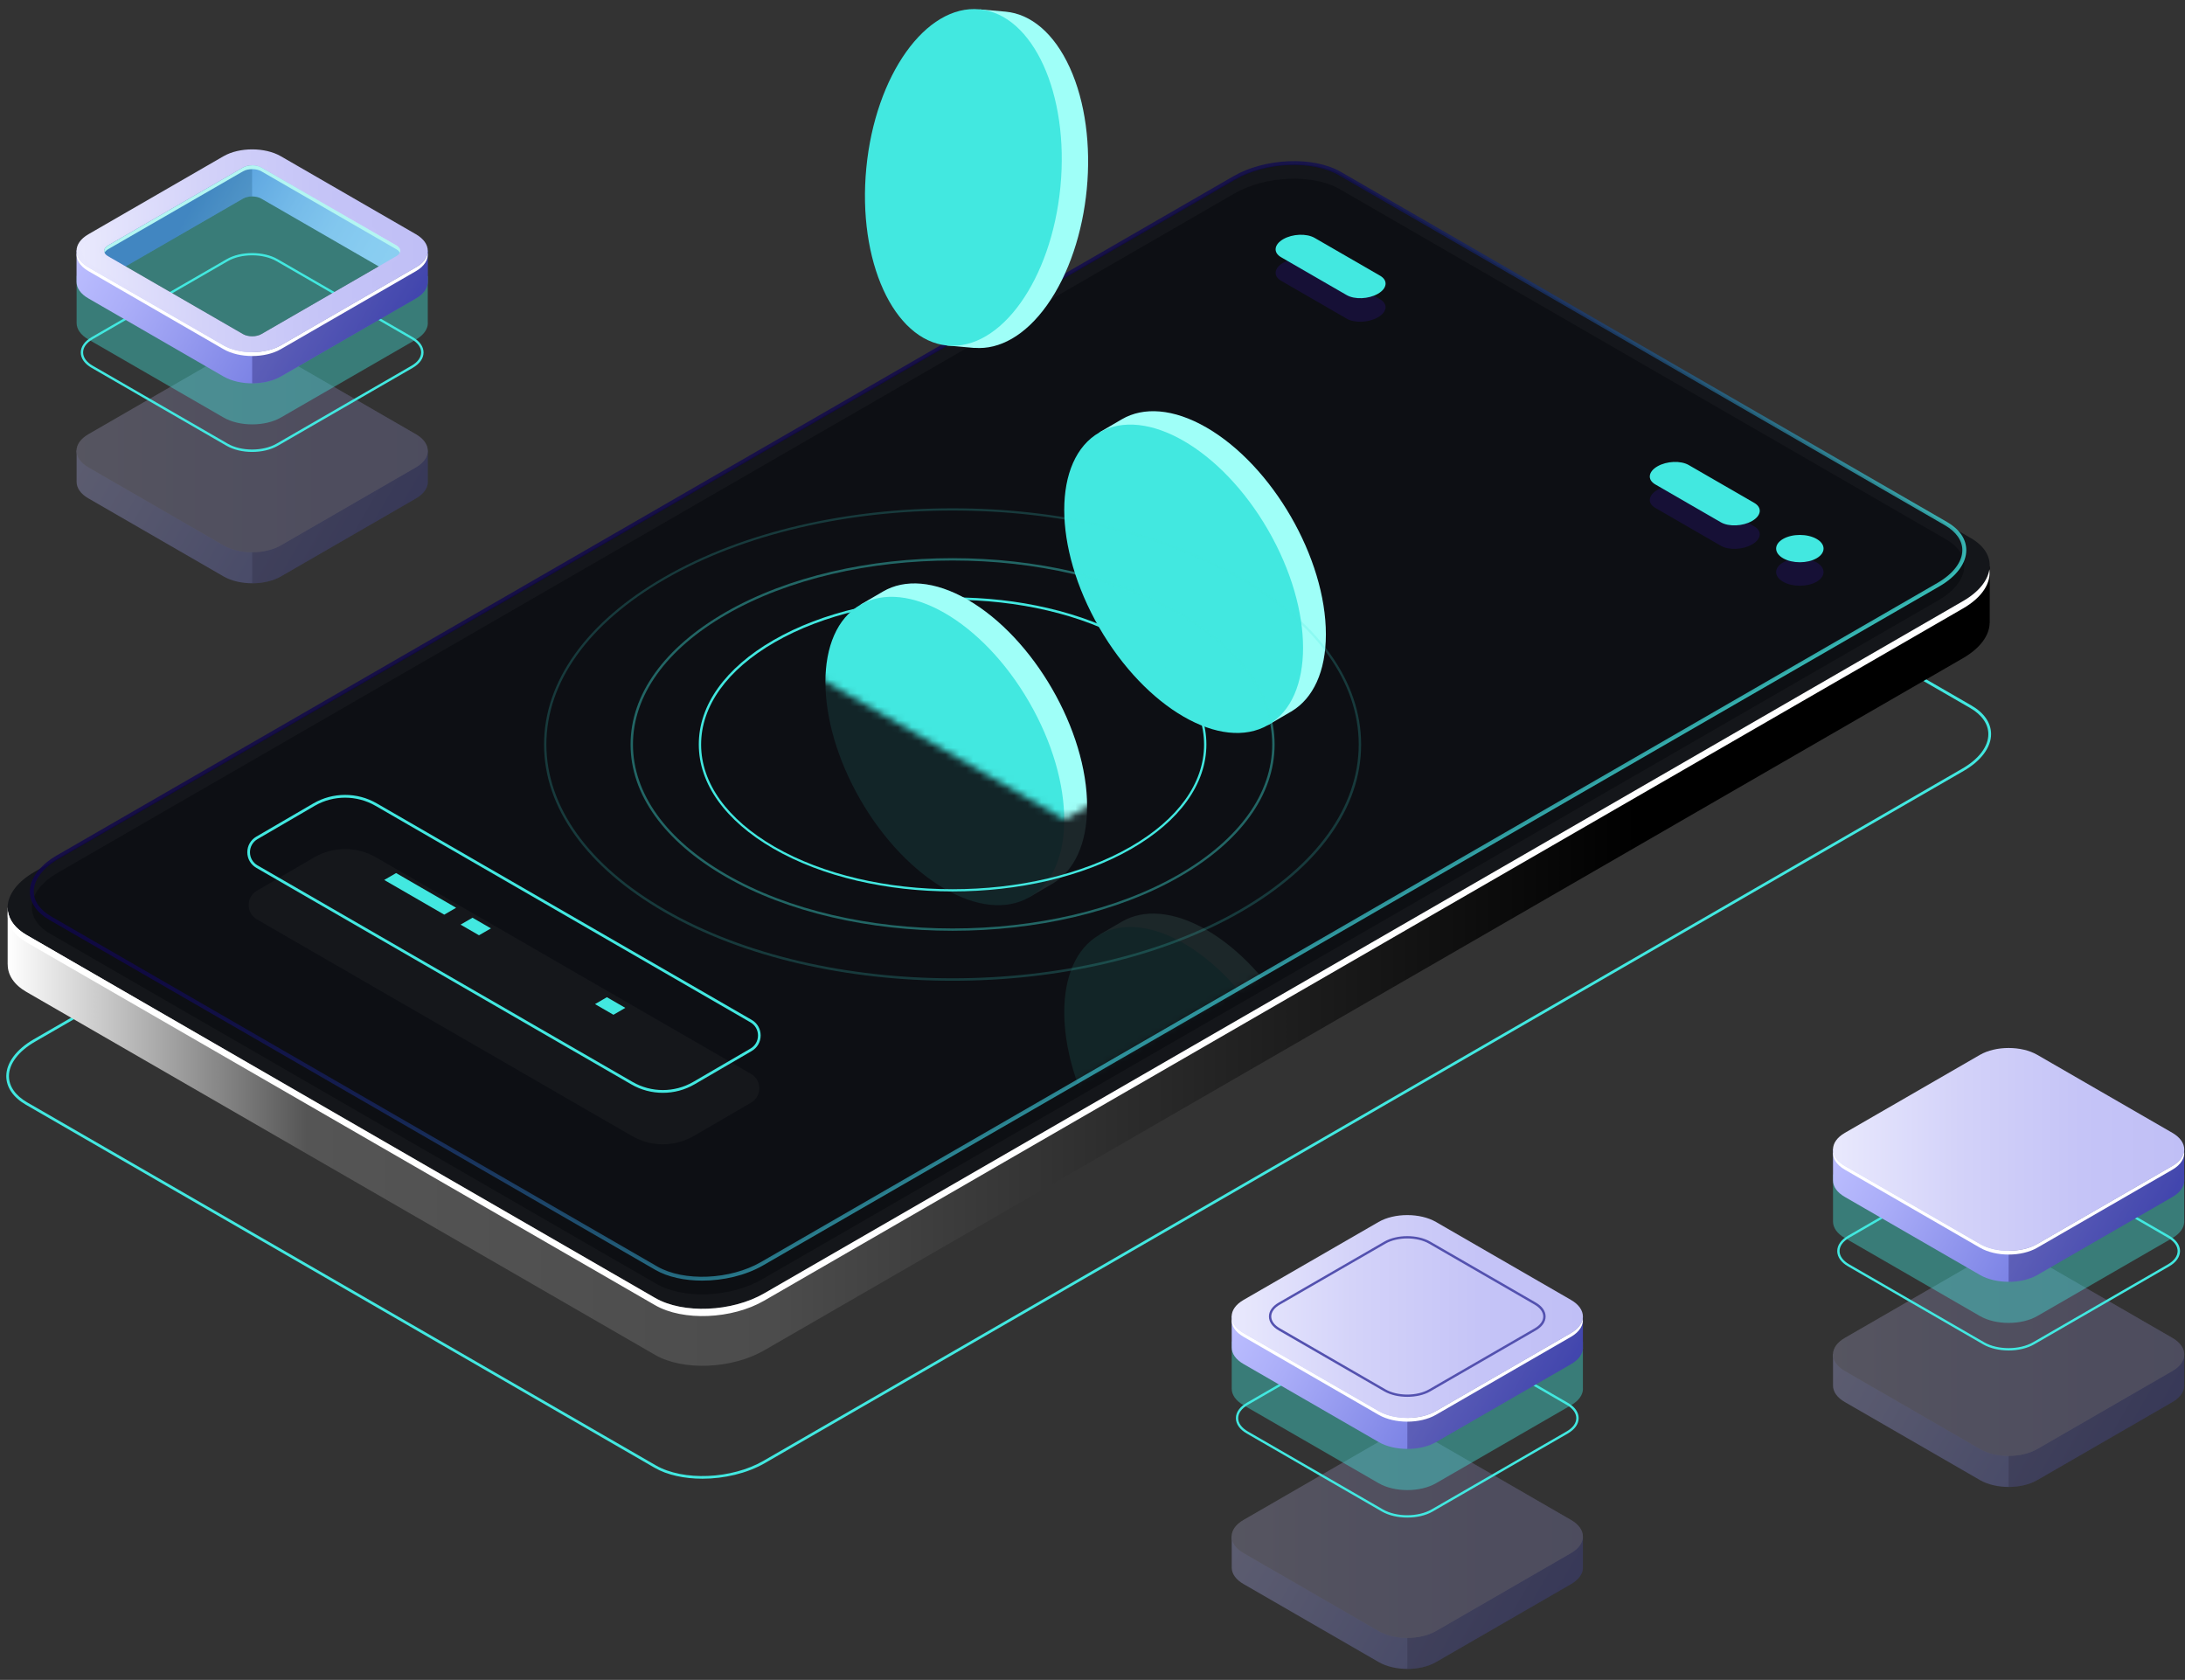 <svg width="320" height="246" viewBox="0 0 320 246" fill="none" xmlns="http://www.w3.org/2000/svg">
<rect x="0" y="0" width="320" height="246" fill="#333333" stroke="none"/>
<path d="M102.87 216.54C100.23 216.54 97.71 216.01 95.84 214.92L3.78 161.77C1.93 160.7 0.92 159.22 0.92 157.59C0.92 155.64 2.38 153.67 4.93 152.2L180.51 50.83C185.28 48.07 192.54 47.78 196.68 50.17L288.74 103.32C290.59 104.39 291.6 105.87 291.6 107.5C291.6 109.45 290.14 111.42 287.59 112.89L112.01 214.26C109.4 215.76 106.05 216.54 102.87 216.54ZM96.04 214.58C100.07 216.91 107.15 216.61 111.81 213.92L287.39 112.55C289.81 111.15 291.2 109.31 291.2 107.51C291.2 106.03 290.25 104.67 288.54 103.68L196.48 50.53C192.45 48.2 185.37 48.5 180.71 51.19L5.12 152.55C2.7 153.95 1.31 155.79 1.31 157.59C1.31 159.07 2.26 160.43 3.97 161.42L96.04 214.58Z" fill="#42E8E0"/>
<path d="M291.4 82.95L278.18 85.23L196.58 38.12C192.49 35.76 185.34 36.05 180.61 38.78L24.5 128.91L1.12 132.94V141.23H1.13C1.12 142.74 2.02 144.19 3.88 145.26L95.94 198.41C100.03 200.77 107.18 200.48 111.91 197.75L287.49 96.38C290.03 94.91 291.35 93.04 291.39 91.25H291.4V82.95Z" fill="url(#paint0_linear_927_52357)"/>
<path d="M95.94 190.06L3.88 136.91C-0.21 134.55 0.3 130.42 5.03 127.69L180.61 26.31C185.34 23.58 192.49 23.28 196.58 25.65L288.64 78.8C292.73 81.16 292.22 85.29 287.49 88.02L111.91 189.4C107.18 192.12 100.03 192.42 95.94 190.06Z" fill="#14161A"/>
<path d="M287.49 88.02L111.91 189.4C107.18 192.13 100.03 192.43 95.94 190.06L3.88 136.91C2.24 135.96 1.35 134.73 1.16 133.42C0.91 135.12 1.79 136.78 3.88 137.99L95.94 191.13C100.03 193.49 107.18 193.2 111.91 190.47L287.49 89.1C290.32 87.47 291.63 85.33 291.35 83.37C291.11 85.01 289.81 86.68 287.49 88.02Z" fill="white"/>
<path opacity="0.51" d="M96.12 188L7.34 136.73C3.38 134.44 3.88 130.45 8.45 127.81L180.77 28.35C185.34 25.71 192.26 25.42 196.22 27.71L285 78.98C288.96 81.27 288.46 85.26 283.89 87.9L111.57 187.36C107 190 100.08 190.29 96.12 188Z" fill="#07090D"/>
<path opacity="0.8" d="M102.83 187.53C100.26 187.53 97.81 187.01 95.98 185.96L7.2 134.69C5.38 133.64 4.38 132.18 4.38 130.57C4.38 128.65 5.81 126.72 8.31 125.27L180.63 25.81C185.27 23.13 192.34 22.84 196.37 25.17L285.15 76.44C286.97 77.49 287.97 78.95 287.97 80.56C287.97 82.48 286.54 84.41 284.04 85.86L111.72 185.32C109.18 186.78 105.92 187.53 102.83 187.53ZM96.26 185.46C100.14 187.7 106.94 187.41 111.43 184.82L283.75 85.36C286.06 84.02 287.39 82.27 287.39 80.56C287.39 79.16 286.49 77.88 284.86 76.93L196.08 25.66C192.2 23.42 185.4 23.71 180.91 26.3L8.59 125.76C6.28 127.1 4.95 128.85 4.95 130.56C4.95 131.96 5.85 133.24 7.48 134.19L96.26 185.46Z" fill="url(#paint1_linear_927_52357)"/>
<g opacity="0.1">
<path opacity="0.5" d="M96.12 185.71L7.34 134.44C3.38 132.15 3.88 128.16 8.45 125.52L180.77 26.06C185.34 23.42 192.26 23.13 196.22 25.42L285 76.69C288.96 78.98 288.46 82.97 283.89 85.61L111.57 185.07C107 187.71 100.08 188 96.12 185.71Z" fill="#1D1F23"/>
<mask id="mask0_927_52357" style="mask-type:luminance" maskUnits="userSpaceOnUse" x="4" y="23" width="284" height="165">
<path d="M96.12 185.71L7.34 134.44C3.38 132.15 3.88 128.16 8.45 125.52L180.77 26.06C185.34 23.42 192.26 23.13 196.22 25.42L285 76.69C288.96 78.98 288.46 82.97 283.89 85.61L111.57 185.07C107 187.71 100.08 188 96.12 185.71Z" fill="white"/>
</mask>
<g mask="url(#mask0_927_52357)">
<path d="M194.18 166.46C194.18 155.31 186.35 141.75 176.69 136.17C171.85 133.38 167.47 133.12 164.31 134.96L161 136.89L161.96 136.98C160.22 139.11 159.2 142.26 159.2 146.27C159.2 157.42 167.03 170.98 176.69 176.56C180.01 178.48 183.11 179.2 185.75 178.87L185.68 179.76L189.04 177.8C189.05 177.79 189.07 177.78 189.08 177.78L189.22 177.7H189.21C192.29 175.82 194.18 171.94 194.18 166.46Z" fill="#9FFFF8"/>
<path d="M185.716 179.742C192.545 175.799 192.546 163.014 185.717 151.186C178.888 139.358 167.815 132.966 160.986 136.91C154.156 140.853 154.155 153.638 160.984 165.466C167.813 177.294 178.886 183.685 185.716 179.742Z" fill="#42E8E0"/>
</g>
</g>
<path opacity="0.4" d="M266.05 85.19C264.69 85.97 262.5 85.97 261.14 85.19C259.78 84.41 259.78 83.14 261.14 82.36C262.5 81.58 264.69 81.58 266.05 82.36C267.4 83.14 267.4 84.41 266.05 85.19Z" fill="#24126A"/>
<path opacity="0.4" d="M247.32 71.54L256.93 77.09C258.1 77.77 257.96 78.95 256.6 79.73C255.24 80.51 253.19 80.6 252.02 79.92L242.41 74.37C241.24 73.69 241.38 72.51 242.74 71.73C244.09 70.95 246.14 70.87 247.32 71.54Z" fill="#24126A"/>
<path opacity="0.4" d="M192.52 38.28L202.13 43.83C203.3 44.51 203.16 45.69 201.8 46.47C200.44 47.25 198.4 47.34 197.22 46.66L187.61 41.11C186.44 40.43 186.58 39.25 187.94 38.47C189.29 37.68 191.34 37.6 192.52 38.28Z" fill="#24126A"/>
<path d="M266.05 81.75C264.69 82.53 262.5 82.53 261.14 81.75C259.78 80.97 259.78 79.7 261.14 78.92C262.5 78.14 264.69 78.14 266.05 78.92C267.41 79.7 267.4 80.97 266.05 81.75Z" fill="#42E8E0"/>
<path d="M247.32 68.1L256.93 73.65C258.1 74.33 257.96 75.51 256.6 76.29C255.24 77.07 253.19 77.16 252.02 76.48L242.41 70.93C241.24 70.25 241.38 69.07 242.74 68.29C244.09 67.51 246.14 67.42 247.32 68.1Z" fill="#42E8E0"/>
<path d="M192.52 34.83L202.13 40.38C203.3 41.06 203.16 42.24 201.8 43.02C200.44 43.8 198.4 43.89 197.22 43.21L187.61 37.66C186.44 36.98 186.58 35.8 187.94 35.02C189.29 34.24 191.34 34.16 192.52 34.83Z" fill="#42E8E0"/>
<g opacity="0.3">
<path d="M319.88 202.83V198.35L318.64 197.66C318.29 199.78 315.8 201.17 313.72 201.46L299.55 209.75L293.36 211.98L273.62 201.79L274.08 201.53C272.39 200.74 271.48 198.94 270.57 197.29L269.24 198.08L268.45 198.3V202.9C268.45 203.78 269.03 204.66 270.19 205.32L289.97 216.74C292.29 218.08 296.05 218.08 298.37 216.74L318.15 205.32C319.29 204.66 319.87 203.8 319.89 202.94C319.89 202.91 319.88 202.87 319.88 202.83Z" fill="url(#paint2_linear_927_52357)"/>
<path opacity="0.3" d="M313.72 201.46L299.55 209.75L294.17 211.69V217.75C295.69 217.75 297.21 217.42 298.37 216.75L318.15 205.33C319.29 204.67 319.87 203.81 319.89 202.95C319.89 202.91 319.89 202.87 319.89 202.83V198.35L318.76 197.72H318.64C318.25 199.8 315.79 201.17 313.72 201.46Z" fill="#0F054C"/>
<path d="M289.97 212.19L270.19 200.77C267.87 199.43 267.87 197.26 270.19 195.92L289.97 184.5C292.29 183.16 296.05 183.16 298.37 184.5L318.15 195.92C320.47 197.26 320.47 199.43 318.15 200.77L298.37 212.19C296.05 213.53 292.28 213.53 289.97 212.19Z" fill="url(#paint3_linear_927_52357)"/>
<g opacity="0.3">
<path d="M289.97 212.19L270.19 200.77C267.87 199.43 267.87 197.26 270.19 195.92L289.97 184.5C292.29 183.16 296.05 183.16 298.37 184.5L318.15 195.92C320.47 197.26 320.47 199.43 318.15 200.77L298.37 212.19C296.05 213.53 292.28 213.53 289.97 212.19Z" fill="#0F054C"/>
</g>
</g>
<path d="M294.17 197.76C292.82 197.76 291.47 197.46 290.44 196.87L270.66 185.45C269.63 184.86 269.07 184.06 269.07 183.2C269.07 182.34 269.64 181.54 270.66 180.95L290.44 169.53C292.5 168.35 295.84 168.34 297.9 169.53L317.68 180.95C318.71 181.54 319.27 182.34 319.27 183.2C319.27 184.06 318.7 184.86 317.68 185.45L297.9 196.87C296.87 197.46 295.52 197.76 294.17 197.76ZM294.17 168.98C292.88 168.98 291.59 169.26 290.61 169.83L270.83 181.25C269.91 181.78 269.41 182.47 269.41 183.2C269.41 183.93 269.91 184.62 270.83 185.15L290.61 196.57C292.57 197.7 295.76 197.7 297.72 196.57L317.5 185.15C318.41 184.62 318.92 183.93 318.92 183.2C318.92 182.47 318.42 181.78 317.5 181.25L297.72 169.83C296.74 169.26 295.45 168.98 294.17 168.98Z" fill="#42E8E0"/>
<path opacity="0.4" d="M319.88 178.81V172.04L318.64 171.35C318.29 173.47 315.8 174.86 313.72 175.15L299.55 183.44L293.36 185.67L273.62 175.48L274.08 175.22C272.39 174.43 271.48 172.63 270.57 170.98L269.24 171.77L268.45 171.99V178.88C268.45 179.76 269.03 180.64 270.19 181.3L289.97 192.72C292.29 194.06 296.05 194.06 298.37 192.72L318.15 181.3C319.29 180.64 319.87 179.78 319.89 178.92C319.89 178.89 319.88 178.85 319.88 178.81Z" fill="#42E8E0"/>
<path d="M319.88 172.79V168.31L318.64 167.62C318.29 169.74 315.8 171.13 313.72 171.42L299.55 179.71L293.36 181.94L273.62 171.75L274.08 171.49C272.39 170.7 271.48 168.9 270.57 167.25L269.24 168.04L268.45 168.26V172.86C268.45 173.74 269.03 174.62 270.19 175.28L289.97 186.7C292.29 188.04 296.05 188.04 298.37 186.7L318.15 175.28C319.29 174.62 319.87 173.76 319.89 172.9C319.89 172.87 319.88 172.83 319.88 172.79Z" fill="url(#paint4_linear_927_52357)"/>
<path opacity="0.3" d="M313.72 171.42L299.55 179.71L294.17 181.65V187.71C295.69 187.71 297.21 187.38 298.37 186.71L318.15 175.29C319.29 174.63 319.87 173.77 319.89 172.91C319.89 172.87 319.89 172.83 319.89 172.79V168.31L318.76 167.68H318.64C318.25 169.76 315.79 171.13 313.72 171.42Z" fill="#0F054C"/>
<path d="M289.97 182.16L270.19 170.74C267.87 169.4 267.87 167.23 270.19 165.89L289.97 154.47C292.29 153.13 296.05 153.13 298.37 154.47L318.15 165.89C320.47 167.23 320.47 169.4 318.15 170.74L298.37 182.16C296.05 183.49 292.28 183.49 289.97 182.16Z" fill="url(#paint5_linear_927_52357)"/>
<path d="M318.15 170.74L298.37 182.16C296.05 183.5 292.29 183.5 289.97 182.16L270.19 170.74C269.15 170.14 268.58 169.38 268.47 168.59C268.33 169.56 268.91 170.55 270.19 171.29L289.97 182.71C292.29 184.05 296.05 184.05 298.37 182.71L318.15 171.29C319.43 170.55 320 169.55 319.87 168.59C319.75 169.37 319.18 170.14 318.15 170.74Z" fill="white"/>
<g opacity="0.3">
<path d="M231.82 229.48V225L230.58 224.31C230.23 226.43 227.74 227.82 225.66 228.11L211.49 236.4L205.3 238.63L185.56 228.44L186.02 228.18C184.33 227.39 183.42 225.59 182.51 223.94L181.18 224.73L180.39 224.95V229.55C180.39 230.43 180.97 231.31 182.13 231.97L201.91 243.39C204.23 244.73 207.99 244.73 210.31 243.39L230.09 231.97C231.23 231.31 231.81 230.45 231.83 229.59C231.82 229.56 231.81 229.52 231.82 229.48Z" fill="url(#paint6_linear_927_52357)"/>
<path opacity="0.3" d="M225.66 228.11L211.49 236.4L206.11 238.34V244.4C207.63 244.4 209.15 244.07 210.31 243.4L230.09 231.98C231.23 231.32 231.81 230.46 231.83 229.6C231.83 229.56 231.83 229.52 231.83 229.48V225L230.7 224.37H230.58C230.18 226.45 227.72 227.82 225.66 228.11Z" fill="#0F054C"/>
<path d="M201.9 238.85L182.12 227.43C179.8 226.09 179.8 223.92 182.12 222.58L201.9 211.16C204.22 209.82 207.98 209.82 210.3 211.16L230.08 222.58C232.4 223.92 232.4 226.09 230.08 227.43L210.3 238.85C207.98 240.18 204.21 240.18 201.9 238.85Z" fill="url(#paint7_linear_927_52357)"/>
<g opacity="0.3">
<path d="M201.9 238.85L182.12 227.43C179.8 226.09 179.8 223.92 182.12 222.58L201.9 211.16C204.22 209.82 207.98 209.82 210.3 211.16L230.08 222.58C232.4 223.92 232.4 226.09 230.08 227.43L210.3 238.85C207.98 240.18 204.21 240.18 201.9 238.85Z" fill="#0F054C"/>
</g>
</g>
<path d="M206.1 222.23C204.75 222.23 203.4 221.93 202.37 221.34L182.59 209.92C181.56 209.33 181 208.53 181 207.67C181 206.81 181.57 206.01 182.59 205.42L202.37 194C204.43 192.81 207.77 192.81 209.83 194L229.61 205.42C230.64 206.01 231.2 206.81 231.2 207.67C231.2 208.53 230.63 209.33 229.61 209.92L209.83 221.34C208.8 221.94 207.45 222.23 206.1 222.23ZM202.54 221.04C204.5 222.17 207.69 222.17 209.65 221.04L229.43 209.62C230.35 209.09 230.85 208.4 230.85 207.67C230.85 206.94 230.35 206.25 229.43 205.72L209.65 194.3C207.69 193.17 204.5 193.17 202.54 194.3L182.76 205.72C181.84 206.25 181.34 206.94 181.34 207.67C181.34 208.4 181.84 209.09 182.76 209.62L202.54 221.04Z" fill="#42E8E0"/>
<path opacity="0.4" d="M231.82 203.29V196.52L230.58 195.83C230.23 197.95 227.74 199.34 225.66 199.63L211.49 207.92L205.3 210.15L185.56 199.96L186.02 199.7C184.33 198.91 183.42 197.11 182.51 195.46L181.18 196.25L180.39 196.47V203.36C180.39 204.24 180.97 205.12 182.13 205.78L201.91 217.2C204.23 218.54 207.99 218.54 210.31 217.2L230.09 205.78C231.23 205.12 231.81 204.26 231.83 203.4C231.82 203.36 231.81 203.32 231.82 203.29Z" fill="#42E8E0"/>
<path d="M231.82 197.26V192.78L230.58 192.09C230.23 194.21 227.74 195.6 225.66 195.89L211.49 204.18L205.3 206.41L185.56 196.22L186.02 195.96C184.33 195.17 183.42 193.37 182.51 191.72L181.18 192.51L180.39 192.73V197.33C180.39 198.21 180.97 199.09 182.13 199.75L201.91 211.17C204.23 212.51 207.99 212.51 210.31 211.17L230.09 199.75C231.23 199.09 231.81 198.23 231.83 197.37C231.82 197.34 231.81 197.3 231.82 197.26Z" fill="url(#paint8_linear_927_52357)"/>
<path opacity="0.3" d="M225.66 195.89L211.49 204.18L206.11 206.12V212.18C207.63 212.18 209.15 211.85 210.31 211.18L230.09 199.76C231.23 199.1 231.81 198.24 231.83 197.38C231.83 197.34 231.83 197.3 231.83 197.26V192.78L230.7 192.15H230.58C230.18 194.23 227.72 195.61 225.66 195.89Z" fill="#0F054C"/>
<path d="M201.9 206.63L182.12 195.21C179.8 193.87 179.8 191.7 182.12 190.36L201.9 178.94C204.22 177.6 207.98 177.6 210.3 178.94L230.08 190.36C232.4 191.7 232.4 193.87 230.08 195.21L210.3 206.63C207.98 207.97 204.21 207.97 201.9 206.63Z" fill="url(#paint9_linear_927_52357)"/>
<path d="M206.1 204.55C204.88 204.55 203.66 204.28 202.73 203.75L187.28 194.83C186.35 194.29 185.84 193.57 185.84 192.78C185.84 192 186.35 191.27 187.28 190.74L202.73 181.82C204.59 180.75 207.61 180.75 209.47 181.82L224.92 190.74C225.85 191.28 226.36 192 226.36 192.79C226.36 193.57 225.85 194.3 224.92 194.83L209.47 203.75C208.54 204.29 207.32 204.55 206.1 204.55ZM202.9 203.45C204.66 204.47 207.53 204.47 209.29 203.45L224.74 194.53C225.56 194.06 226.01 193.44 226.01 192.79C226.01 192.14 225.56 191.52 224.74 191.04L209.29 182.12C207.53 181.1 204.66 181.1 202.9 182.12L187.45 191.04C186.63 191.51 186.18 192.13 186.18 192.78C186.18 193.43 186.63 194.05 187.45 194.52L202.9 203.45Z" fill="#5351AF"/>
<path d="M230.08 195.21L210.3 206.63C207.98 207.97 204.22 207.97 201.9 206.63L182.12 195.21C181.08 194.61 180.51 193.85 180.4 193.06C180.26 194.03 180.84 195.02 182.12 195.76L201.9 207.18C204.22 208.52 207.98 208.52 210.3 207.18L230.08 195.76C231.36 195.02 231.93 194.02 231.8 193.06C231.68 193.85 231.11 194.61 230.08 195.21Z" fill="white"/>
<g opacity="0.3">
<path d="M62.65 70.5V66.02L61.41 65.33C61.06 67.45 58.57 68.84 56.49 69.13L42.32 77.42L36.13 79.65L16.39 69.46L16.85 69.2C15.16 68.41 14.25 66.61 13.34 64.96L12.01 65.75L11.22 65.97V70.57C11.22 71.45 11.8 72.33 12.96 72.99L32.74 84.41C35.06 85.75 38.82 85.75 41.14 84.41L60.92 72.99C62.06 72.33 62.64 71.47 62.66 70.61C62.65 70.57 62.65 70.54 62.65 70.5Z" fill="url(#paint10_linear_927_52357)"/>
<path opacity="0.3" d="M56.49 69.13L42.32 77.42L36.94 79.36V85.42C38.46 85.42 39.98 85.09 41.14 84.42L60.92 73C62.06 72.34 62.64 71.48 62.66 70.62C62.66 70.58 62.66 70.54 62.66 70.5V66.02L61.53 65.39H61.41C61.01 67.47 58.55 68.84 56.49 69.13Z" fill="#0F054C"/>
<path d="M32.73 79.86L12.95 68.44C10.63 67.1 10.63 64.93 12.95 63.59L32.73 52.17C35.05 50.83 38.81 50.83 41.13 52.17L60.91 63.59C63.23 64.93 63.23 67.1 60.91 68.44L41.13 79.86C38.82 81.2 35.05 81.2 32.73 79.86Z" fill="url(#paint11_linear_927_52357)"/>
<g opacity="0.3">
<path d="M32.73 79.86L12.95 68.44C10.63 67.1 10.63 64.93 12.95 63.59L32.73 52.17C35.05 50.83 38.81 50.83 41.13 52.17L60.91 63.59C63.23 64.93 63.23 67.1 60.91 68.44L41.13 79.86C38.82 81.2 35.05 81.2 32.73 79.86Z" fill="#0F054C"/>
</g>
</g>
<path d="M36.93 66.18C35.58 66.18 34.23 65.88 33.2 65.29L13.42 53.87C12.39 53.28 11.83 52.48 11.83 51.62C11.83 50.76 12.4 49.96 13.42 49.37L33.2 37.95C35.26 36.76 38.6 36.76 40.66 37.95L60.44 49.37C61.47 49.96 62.03 50.76 62.03 51.62C62.03 52.48 61.46 53.28 60.44 53.87L40.66 65.29C39.63 65.88 38.28 66.18 36.93 66.18ZM36.93 37.39C35.64 37.39 34.36 37.67 33.37 38.24L13.59 49.66C12.67 50.19 12.17 50.88 12.17 51.61C12.17 52.34 12.67 53.03 13.59 53.56L33.37 64.98C35.33 66.11 38.52 66.11 40.48 64.98L60.26 53.56C61.18 53.03 61.68 52.34 61.68 51.61C61.68 50.88 61.18 50.19 60.26 49.66L40.48 38.24C39.51 37.68 38.22 37.39 36.93 37.39Z" fill="#42E8E0"/>
<path opacity="0.4" d="M62.65 47.23V40.46L61.41 39.77C61.06 41.89 58.57 43.28 56.49 43.57L42.32 51.86L36.13 54.09L16.39 43.9L16.85 43.64C15.16 42.85 14.25 41.05 13.34 39.4L12.01 40.19L11.22 40.41V47.3C11.22 48.18 11.8 49.06 12.96 49.72L32.74 61.14C35.06 62.48 38.82 62.48 41.14 61.14L60.92 49.72C62.06 49.06 62.64 48.2 62.66 47.34C62.65 47.31 62.65 47.27 62.65 47.23Z" fill="#42E8E0"/>
<path d="M62.65 41.21V36.73L61.41 36.04C61.06 38.16 58.57 39.55 56.49 39.84L42.31 48.13L36.12 50.36L16.38 40.17L16.84 39.91C15.15 39.12 14.24 37.32 13.33 35.67L12 36.46L11.21 36.68V41.28C11.21 42.16 11.79 43.04 12.95 43.7L32.73 55.13C35.05 56.47 38.81 56.47 41.13 55.13L60.91 43.71C62.05 43.05 62.63 42.19 62.65 41.33C62.65 41.29 62.65 41.25 62.65 41.21Z" fill="url(#paint12_linear_927_52357)"/>
<path opacity="0.3" d="M56.49 39.84L42.31 48.13L36.93 50.07V56.13C38.45 56.13 39.97 55.8 41.13 55.13L60.91 43.71C62.05 43.05 62.63 42.19 62.65 41.33C62.65 41.29 62.65 41.25 62.65 41.21V36.73L61.52 36.1H61.4C61.01 38.18 58.55 39.55 56.49 39.84Z" fill="#0F054C"/>
<path d="M16.84 39.91L35.58 29.09C36.32 28.66 37.53 28.66 38.27 29.09L56.69 39.72L56.49 39.84C58.57 39.55 61.06 38.16 61.41 36.04L40.74 24.54L34.73 22.95L29.83 25.83L13.33 35.67C14.24 37.32 15.15 39.12 16.84 39.91Z" fill="url(#paint13_linear_927_52357)"/>
<path opacity="0.3" d="M36.93 23.54L34.72 22.96L29.82 25.84L13.32 35.68C14.23 37.32 15.14 39.13 16.83 39.92L35.57 29.1C35.94 28.89 36.43 28.78 36.92 28.78V23.54H36.93Z" fill="#0F054C"/>
<path d="M32.73 50.57L12.95 39.15C10.63 37.81 10.63 35.64 12.95 34.3L32.73 22.88C35.05 21.54 38.81 21.54 41.13 22.88L60.91 34.3C63.23 35.64 63.23 37.81 60.91 39.15L41.13 50.57C38.82 51.91 35.05 51.91 32.73 50.57ZM38.28 24.53C37.54 24.1 36.33 24.1 35.59 24.53L15.81 35.95C15.07 36.38 15.07 37.07 15.81 37.5L35.59 48.92C36.33 49.35 37.54 49.35 38.28 48.92L58.06 37.5C58.8 37.07 58.8 36.38 58.06 35.95L38.28 24.53Z" fill="url(#paint14_linear_927_52357)"/>
<path d="M58.06 35.95L38.28 24.53C37.54 24.1 36.33 24.1 35.59 24.53L15.81 35.95C15.32 36.24 15.15 36.64 15.32 37.01C15.4 36.83 15.57 36.66 15.81 36.51L35.59 25.09C36.33 24.66 37.54 24.66 38.28 25.09L58.06 36.51C58.31 36.65 58.47 36.82 58.55 37.01C58.71 36.64 58.55 36.24 58.06 35.95Z" fill="white"/>
<path d="M60.91 39.15L41.13 50.57C38.81 51.91 35.05 51.91 32.73 50.57L12.95 39.15C11.91 38.55 11.34 37.79 11.23 37C11.09 37.97 11.67 38.96 12.95 39.7L32.73 51.13C35.05 52.47 38.81 52.47 41.13 51.13L60.91 39.71C62.19 38.97 62.76 37.97 62.63 37.01C62.52 37.79 61.95 38.56 60.91 39.15Z" fill="white"/>
<path d="M33.29 50.25L13.51 38.83C11.5 37.67 11.5 35.78 13.51 34.62L33.29 23.2C35.3 22.04 38.57 22.04 40.57 23.2L60.35 34.62C62.36 35.78 62.36 37.67 60.35 38.82L40.57 50.24C38.56 51.41 35.3 51.41 33.29 50.25ZM38.83 24.21C37.78 23.6 36.07 23.6 35.02 24.21L15.24 35.63C14.19 36.24 14.19 37.22 15.24 37.83L35.02 49.25C36.07 49.86 37.78 49.86 38.83 49.25L58.61 37.83C59.66 37.22 59.66 36.24 58.61 35.63L38.83 24.21Z" fill="url(#paint15_linear_927_52357)"/>
<path opacity="0.4" d="M38.28 24.53C37.54 24.1 36.33 24.1 35.59 24.53L15.81 35.95C15.07 36.38 15.07 37.07 15.81 37.5L35.59 48.92C36.33 49.35 37.54 49.35 38.28 48.92L58.06 37.5C58.8 37.07 58.8 36.38 58.06 35.95L38.28 24.53Z" fill="#42E8E0"/>
<path d="M194.18 92.89C194.18 81.74 186.35 68.18 176.69 62.6C171.85 59.81 167.47 59.55 164.31 61.39L161 63.32L161.96 63.41C160.22 65.54 159.2 68.69 159.2 72.7C159.2 83.85 167.03 97.41 176.69 102.99C180.01 104.91 183.11 105.63 185.75 105.3L185.68 106.19L189.04 104.23C189.05 104.22 189.07 104.21 189.08 104.21L189.22 104.13H189.21C192.29 102.25 194.18 98.38 194.18 92.89Z" fill="#9FFFF8"/>
<path d="M185.715 106.172C192.544 102.229 192.545 89.444 185.716 77.616C178.887 65.788 167.814 59.396 160.985 63.34C154.155 67.283 154.154 80.068 160.983 91.896C167.812 103.723 178.885 110.115 185.715 106.172Z" fill="#42E8E0"/>
<path d="M153.33 44.7C159.8 35.62 161.3 20.03 156.67 9.89C154.35 4.81 150.94 2.05 147.29 1.71L143.48 1.37L144.21 2C141.55 2.73 138.9 4.7 136.57 7.96C130.1 17.04 128.6 32.63 133.22 42.77C134.81 46.26 136.92 48.65 139.26 49.91L138.69 50.59L142.56 50.94C142.58 50.94 142.59 50.94 142.61 50.94L142.77 50.95L142.76 50.94C146.35 51.22 150.15 49.16 153.33 44.7Z" fill="#9FFFF8"/>
<path d="M155.302 27.346C156.607 13.751 151.302 2.119 143.451 1.365C135.601 0.611 128.179 11.021 126.873 24.616C125.567 38.211 130.873 49.844 138.723 50.598C146.573 51.352 153.996 40.942 155.302 27.346Z" fill="#42E8E0"/>
<g opacity="0.1">
<path d="M159.21 118.11C159.21 106.96 151.38 93.4 141.72 87.82C136.88 85.03 132.5 84.77 129.34 86.61L126.03 88.54L126.99 88.63C125.25 90.76 124.23 93.91 124.23 97.92C124.23 109.07 132.06 122.63 141.72 128.21C145.04 130.13 148.14 130.85 150.78 130.52L150.71 131.41L154.07 129.45C154.08 129.44 154.1 129.43 154.11 129.43L154.25 129.35H154.24C157.32 127.47 159.21 123.59 159.21 118.11Z" fill="#9FFFF8"/>
<path d="M150.739 131.392C157.568 127.449 157.569 114.664 150.74 102.836C143.911 91.008 132.838 84.616 126.009 88.56C119.179 92.503 119.178 105.288 126.007 117.116C132.836 128.944 143.909 135.335 150.739 131.392Z" fill="#42E8E0"/>
</g>
<path opacity="0.4" d="M139.51 136.3C127.45 136.3 115.38 133.65 106.2 128.35C97.27 123.19 92.35 116.33 92.35 109.02C92.35 101.71 97.27 94.85 106.2 89.69C124.57 79.08 154.45 79.09 172.82 89.69C181.75 94.85 186.67 101.71 186.67 109.02C186.67 116.33 181.75 123.2 172.82 128.35C163.64 133.65 151.58 136.3 139.51 136.3ZM139.51 82.08C127.51 82.08 115.51 84.72 106.37 89.99C97.55 95.08 92.7 101.84 92.7 109.02C92.7 116.2 97.56 122.96 106.38 128.05C124.65 138.6 154.38 138.6 172.65 128.05C181.47 122.96 186.32 116.2 186.32 109.02C186.32 101.84 181.46 95.08 172.64 89.99C163.51 84.71 151.51 82.08 139.51 82.08Z" fill="#42E8E0"/>
<path opacity="0.2" d="M139.51 143.62C124.2 143.62 108.89 140.26 97.24 133.53C85.92 126.99 79.68 118.29 79.68 109.03C79.68 99.77 85.92 91.06 97.24 84.53C120.55 71.07 158.47 71.07 181.78 84.53C193.1 91.07 199.34 99.77 199.34 109.03C199.34 118.29 193.1 127 181.78 133.53C170.13 140.25 154.82 143.62 139.51 143.62ZM139.51 74.76C124.26 74.76 109.02 78.11 97.41 84.81C86.2 91.28 80.02 99.88 80.02 109.01C80.02 118.15 86.19 126.74 97.41 133.21C120.62 146.61 158.39 146.61 181.6 133.21C192.81 126.74 198.99 118.14 198.99 109.01C198.99 99.87 192.82 91.28 181.6 84.81C170 78.11 154.76 74.76 139.51 74.76Z" fill="#42E8E0"/>
<path d="M139.51 130.54C130 130.54 120.5 128.45 113.26 124.27C106.22 120.2 102.34 114.78 102.34 109.01C102.34 103.24 106.22 97.82 113.26 93.75C127.74 85.39 151.29 85.39 165.76 93.75C172.8 97.82 176.68 103.24 176.68 109.01C176.68 114.78 172.8 120.2 165.76 124.27C158.53 128.45 149.02 130.54 139.51 130.54ZM139.51 87.84C130.07 87.84 120.62 89.92 113.43 94.07C106.5 98.07 102.68 103.38 102.68 109.03C102.68 114.68 106.5 119.98 113.43 123.99C127.81 132.29 151.21 132.29 165.59 123.99C172.52 119.99 176.34 114.68 176.34 109.04C176.34 103.4 172.52 98.09 165.59 94.08C158.4 89.91 148.96 87.84 139.51 87.84Z" fill="#42E8E0"/>
<mask id="mask1_927_52357" style="mask-type:luminance" maskUnits="userSpaceOnUse" x="112" y="46" width="55" height="75">
<path d="M166.89 113.69L155.9 120.02L112.13 94.75V46.15L166.89 77.77V113.69Z" fill="white"/>
</mask>
<g mask="url(#mask1_927_52357)">
<path d="M159.21 118.11C159.21 106.96 151.38 93.4 141.72 87.82C136.88 85.03 132.5 84.77 129.34 86.61L126.03 88.54L126.99 88.63C125.25 90.76 124.23 93.91 124.23 97.92C124.23 109.07 132.06 122.63 141.72 128.21C145.04 130.13 148.14 130.85 150.78 130.52L150.71 131.41L154.07 129.45C154.08 129.44 154.1 129.43 154.11 129.43L154.25 129.35H154.24C157.32 127.47 159.21 123.59 159.21 118.11Z" fill="#9FFFF8"/>
<path d="M150.739 131.392C157.568 127.449 157.569 114.664 150.74 102.836C143.911 91.008 132.838 84.617 126.009 88.56C119.179 92.503 119.178 105.288 126.007 117.116C132.836 128.944 143.909 135.336 150.739 131.392Z" fill="#42E8E0"/>
</g>
<path opacity="0.4" d="M92.55 166.35L37.63 134.64C36.01 133.7 36.01 131.37 37.63 130.43L46.01 125.55C48.81 123.93 52.27 123.93 55.07 125.55L109.99 157.26C111.61 158.2 111.61 160.53 109.99 161.47L101.61 166.35C98.8 167.97 95.35 167.97 92.55 166.35Z" fill="#212327"/>
<path d="M65.06 133.94L56.27 128.86L58.01 127.85L66.8 132.93L65.06 133.94Z" fill="#42E8E0"/>
<path d="M89.84 148.6L87.14 147.04L88.88 146.03L91.58 147.59L89.84 148.6Z" fill="#42E8E0"/>
<path d="M70.15 136.96L67.45 135.4L69.2 134.39L71.9 135.95L70.15 136.96Z" fill="#42E8E0"/>
<path d="M97.08 160.03C95.48 160.03 93.88 159.62 92.45 158.79L37.53 127.08C36.71 126.6 36.22 125.75 36.22 124.8C36.22 123.85 36.71 123 37.53 122.52L45.91 117.64C48.77 115.99 52.31 115.99 55.17 117.64L110.09 149.35C110.91 149.82 111.4 150.68 111.4 151.63C111.4 152.58 110.91 153.43 110.09 153.91L101.71 158.79C100.28 159.62 98.68 160.03 97.08 160.03ZM50.54 116.81C49.01 116.81 47.48 117.2 46.11 117.99L37.73 122.87C37.03 123.27 36.61 124 36.61 124.8C36.61 125.61 37.03 126.33 37.73 126.73L92.65 158.44C95.38 160.02 98.78 160.02 101.51 158.44L109.89 153.56C110.59 153.16 111.01 152.44 111.01 151.63C111.01 150.82 110.59 150.1 109.89 149.7L54.97 117.99C53.61 117.21 52.08 116.81 50.54 116.81Z" fill="#42E8E0"/>
<defs>
<linearGradient id="paint0_linear_927_52357" x1="1.114" y1="118.257" x2="291.403" y2="118.257" gradientUnits="userSpaceOnUse">
<stop stop-color="white"/>
<stop offset="0.151" stop-color="#555555"/>
<stop offset="0.387" stop-color="#4C4C4C"/>
<stop offset="0.612" stop-color="#232323"/>
<stop offset="0.822"/>
<stop offset="1"/>
</linearGradient>
<linearGradient id="paint1_linear_927_52357" x1="186.691" y1="159.325" x2="105.659" y2="51.792" gradientUnits="userSpaceOnUse">
<stop stop-color="#42E8E0"/>
<stop offset="0.105" stop-color="#37B6BF"/>
<stop offset="0.22" stop-color="#2C87A1"/>
<stop offset="0.338" stop-color="#235F87"/>
<stop offset="0.459" stop-color="#1C3F72"/>
<stop offset="0.582" stop-color="#162561"/>
<stop offset="0.711" stop-color="#121355"/>
<stop offset="0.846" stop-color="#10084E"/>
<stop offset="1" stop-color="#0F054C"/>
</linearGradient>
<linearGradient id="paint2_linear_927_52357" x1="273.566" y1="189.443" x2="314.376" y2="213.004" gradientUnits="userSpaceOnUse">
<stop stop-color="#BCBEFF"/>
<stop offset="0.227" stop-color="#AAADF8"/>
<stop offset="0.68" stop-color="#7C83E5"/>
<stop offset="1" stop-color="#5761D7"/>
</linearGradient>
<linearGradient id="paint3_linear_927_52357" x1="268.449" y1="198.349" x2="319.885" y2="198.349" gradientUnits="userSpaceOnUse">
<stop stop-color="#E9E9FD"/>
<stop offset="0.36" stop-color="#D3D2F9"/>
<stop offset="0.706" stop-color="#C5C4F7"/>
<stop offset="1" stop-color="#C0BFF6"/>
</linearGradient>
<linearGradient id="paint4_linear_927_52357" x1="273.566" y1="159.404" x2="314.376" y2="182.966" gradientUnits="userSpaceOnUse">
<stop stop-color="#BCBEFF"/>
<stop offset="0.227" stop-color="#AAADF8"/>
<stop offset="0.68" stop-color="#7C83E5"/>
<stop offset="1" stop-color="#5761D7"/>
</linearGradient>
<linearGradient id="paint5_linear_927_52357" x1="268.449" y1="168.311" x2="319.885" y2="168.311" gradientUnits="userSpaceOnUse">
<stop stop-color="#E9E9FD"/>
<stop offset="0.36" stop-color="#D3D2F9"/>
<stop offset="0.706" stop-color="#C5C4F7"/>
<stop offset="1" stop-color="#C0BFF6"/>
</linearGradient>
<linearGradient id="paint6_linear_927_52357" x1="185.497" y1="216.095" x2="226.307" y2="239.656" gradientUnits="userSpaceOnUse">
<stop stop-color="#BCBEFF"/>
<stop offset="0.227" stop-color="#AAADF8"/>
<stop offset="0.68" stop-color="#7C83E5"/>
<stop offset="1" stop-color="#5761D7"/>
</linearGradient>
<linearGradient id="paint7_linear_927_52357" x1="180.38" y1="225.001" x2="231.816" y2="225.001" gradientUnits="userSpaceOnUse">
<stop stop-color="#E9E9FD"/>
<stop offset="0.36" stop-color="#D3D2F9"/>
<stop offset="0.706" stop-color="#C5C4F7"/>
<stop offset="1" stop-color="#C0BFF6"/>
</linearGradient>
<linearGradient id="paint8_linear_927_52357" x1="185.497" y1="183.876" x2="226.307" y2="207.438" gradientUnits="userSpaceOnUse">
<stop stop-color="#BCBEFF"/>
<stop offset="0.227" stop-color="#AAADF8"/>
<stop offset="0.68" stop-color="#7C83E5"/>
<stop offset="1" stop-color="#5761D7"/>
</linearGradient>
<linearGradient id="paint9_linear_927_52357" x1="180.38" y1="192.783" x2="231.816" y2="192.783" gradientUnits="userSpaceOnUse">
<stop stop-color="#E9E9FD"/>
<stop offset="0.36" stop-color="#D3D2F9"/>
<stop offset="0.706" stop-color="#C5C4F7"/>
<stop offset="1" stop-color="#C0BFF6"/>
</linearGradient>
<linearGradient id="paint10_linear_927_52357" x1="16.33" y1="57.11" x2="57.14" y2="80.671" gradientUnits="userSpaceOnUse">
<stop stop-color="#BCBEFF"/>
<stop offset="0.227" stop-color="#AAADF8"/>
<stop offset="0.68" stop-color="#7C83E5"/>
<stop offset="1" stop-color="#5761D7"/>
</linearGradient>
<linearGradient id="paint11_linear_927_52357" x1="11.213" y1="66.016" x2="62.649" y2="66.016" gradientUnits="userSpaceOnUse">
<stop stop-color="#E9E9FD"/>
<stop offset="0.36" stop-color="#D3D2F9"/>
<stop offset="0.706" stop-color="#C5C4F7"/>
<stop offset="1" stop-color="#C0BFF6"/>
</linearGradient>
<linearGradient id="paint12_linear_927_52357" x1="16.33" y1="27.823" x2="57.14" y2="51.384" gradientUnits="userSpaceOnUse">
<stop stop-color="#BCBEFF"/>
<stop offset="0.227" stop-color="#AAADF8"/>
<stop offset="0.68" stop-color="#7C83E5"/>
<stop offset="1" stop-color="#5761D7"/>
</linearGradient>
<linearGradient id="paint13_linear_927_52357" x1="18.779" y1="26.236" x2="55.174" y2="47.248" gradientUnits="userSpaceOnUse">
<stop offset="0.242" stop-color="#5761D7"/>
<stop offset="0.392" stop-color="#7A82E5"/>
<stop offset="0.546" stop-color="#979CF0"/>
<stop offset="0.7" stop-color="#ACAFF8"/>
<stop offset="0.852" stop-color="#B8BAFD"/>
<stop offset="1" stop-color="#BCBEFF"/>
</linearGradient>
<linearGradient id="paint14_linear_927_52357" x1="11.213" y1="36.729" x2="62.649" y2="36.729" gradientUnits="userSpaceOnUse">
<stop stop-color="#E9E9FD"/>
<stop offset="0.36" stop-color="#D3D2F9"/>
<stop offset="0.706" stop-color="#C5C4F7"/>
<stop offset="1" stop-color="#C0BFF6"/>
</linearGradient>
<linearGradient id="paint15_linear_927_52357" x1="12.003" y1="36.729" x2="61.859" y2="36.729" gradientUnits="userSpaceOnUse">
<stop stop-color="#E9E9FD"/>
<stop offset="0.36" stop-color="#D3D2F9"/>
<stop offset="0.706" stop-color="#C5C4F7"/>
<stop offset="1" stop-color="#C0BFF6"/>
</linearGradient>
</defs>
</svg>
